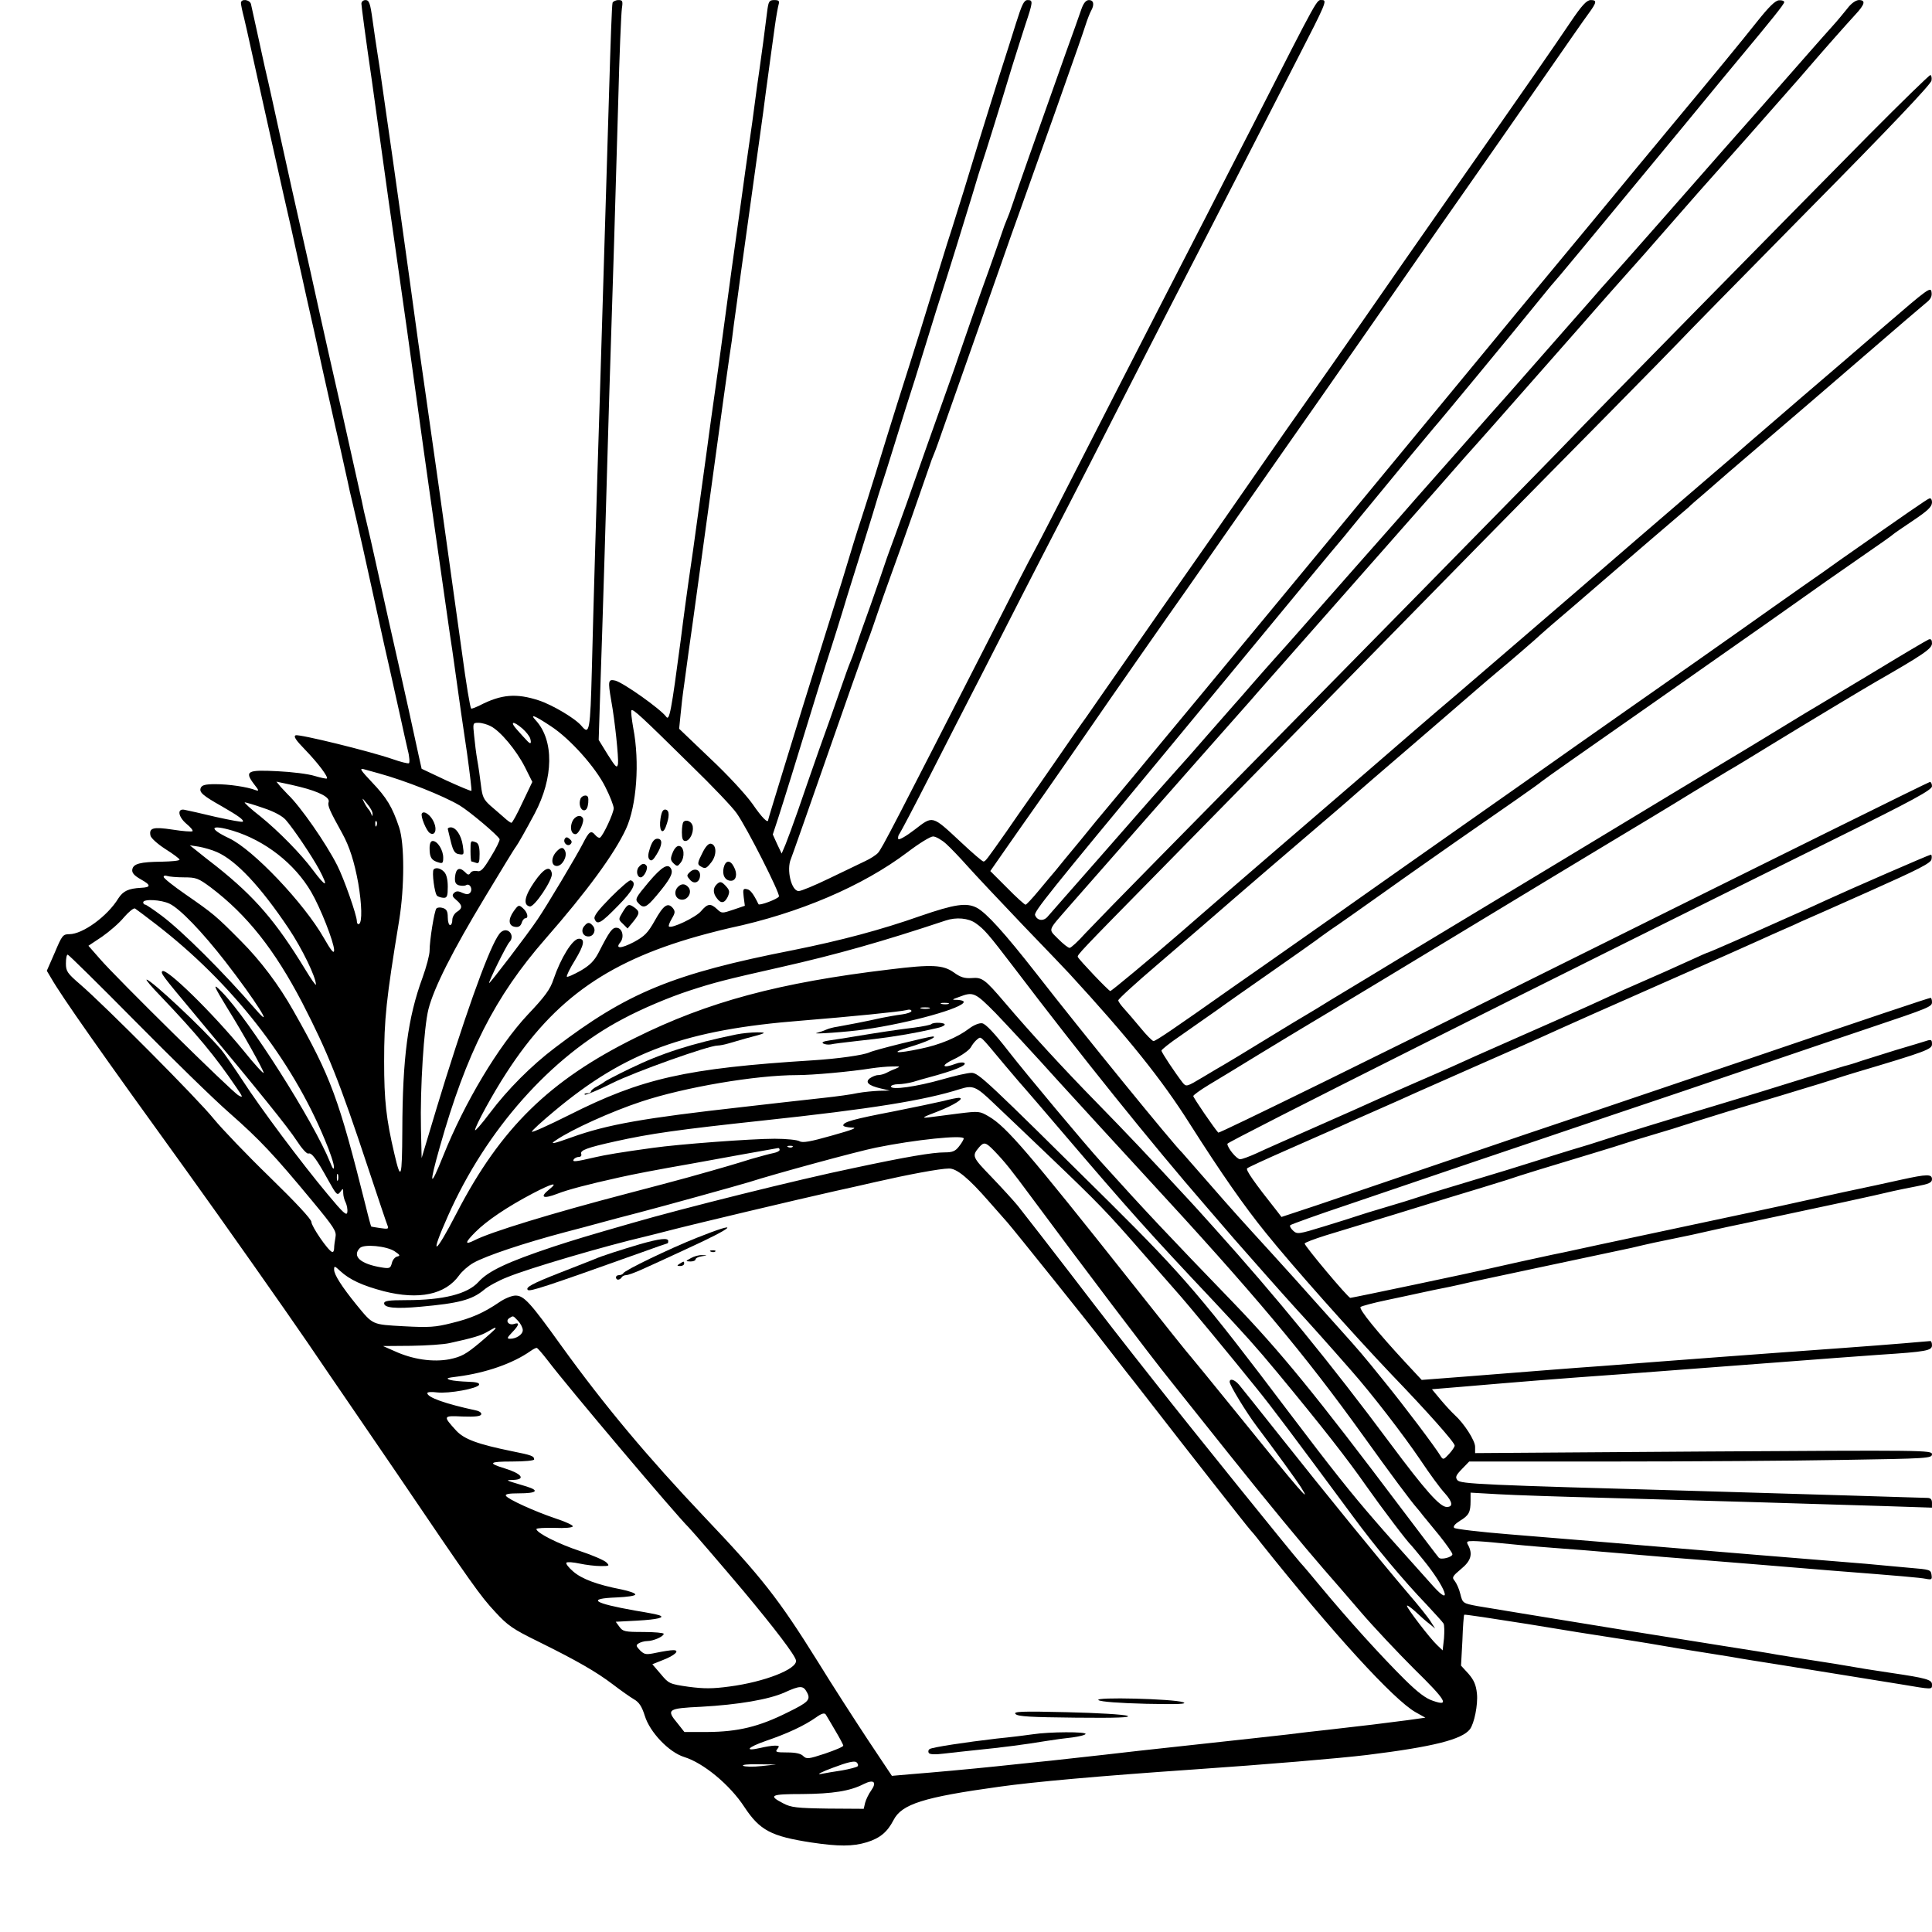 <?xml version="1.0" standalone="no"?>
<!DOCTYPE svg PUBLIC "-//W3C//DTD SVG 20010904//EN"
 "http://www.w3.org/TR/2001/REC-SVG-20010904/DTD/svg10.dtd">
<svg version="1.0" xmlns="http://www.w3.org/2000/svg"
 width="850pt" height="850pt" viewBox="0 0 850 850"
 preserveAspectRatio="xMidYMid meet">
<g transform="translate(0,850) scale(0.1,-0.1)"
fill="#000000" stroke="none">
<path d="M1060 8487 c0 -7 6 -37 14 -67 7 -30 19 -82 26 -115 7 -33 21 -96 31
-140 10 -44 36 -163 59 -265 23 -102 48 -214 56 -250 29 -127 42 -183 64 -285
5 -22 23 -101 39 -175 17 -74 49 -218 71 -320 23 -102 48 -214 56 -250 16 -69
28 -121 44 -195 6 -25 14 -64 19 -87 6 -24 19 -81 30 -128 11 -47 41 -179 66
-295 25 -115 50 -228 55 -250 9 -38 26 -115 71 -317 11 -51 26 -118 33 -148 8
-30 9 -56 5 -58 -5 -2 -37 6 -71 18 -101 35 -411 111 -427 105 -11 -4 0 -21
41 -63 57 -59 103 -120 96 -127 -2 -2 -26 3 -53 11 -28 9 -101 18 -164 21
-133 7 -146 0 -104 -56 23 -29 24 -33 7 -27 -36 14 -117 26 -176 26 -45 0 -60
-4 -65 -17 -7 -19 9 -33 94 -81 71 -41 98 -60 91 -67 -2 -3 -56 7 -119 21 -63
15 -124 29 -136 31 -35 8 -30 -30 8 -62 17 -14 29 -28 26 -32 -4 -3 -43 0 -87
7 -86 13 -105 8 -98 -26 2 -11 31 -37 65 -59 35 -22 63 -43 63 -47 0 -5 -35
-8 -77 -9 -97 -1 -127 -9 -131 -35 -2 -14 8 -26 38 -43 45 -25 45 -35 0 -37
-55 -3 -78 -14 -99 -46 -48 -79 -157 -158 -216 -158 -28 0 -32 -5 -64 -81
l-35 -80 19 -32 c47 -82 217 -324 595 -847 162 -225 437 -616 532 -755 63 -93
135 -198 159 -233 24 -35 127 -186 229 -335 340 -502 373 -548 438 -618 56
-61 78 -76 190 -131 168 -83 254 -132 329 -189 34 -26 75 -55 92 -65 23 -13
35 -32 48 -73 22 -72 106 -160 173 -181 85 -26 202 -123 265 -220 68 -103 118
-129 294 -156 120 -18 183 -18 245 1 58 18 90 45 117 97 36 71 132 101 464
147 157 22 436 47 855 76 320 22 641 49 765 64 291 36 417 68 452 113 19 25
36 108 31 157 -4 38 -13 59 -37 87 l-33 36 6 110 c2 61 6 112 8 114 2 2 128
-17 279 -41 150 -25 319 -52 374 -60 55 -8 126 -20 158 -25 103 -18 171 -29
242 -40 39 -6 95 -15 125 -20 30 -6 127 -21 215 -35 225 -36 391 -63 527 -85
143 -24 138 -24 138 -1 0 21 -24 28 -180 51 -75 11 -138 21 -247 40 -32 5 -89
14 -128 20 -38 6 -95 15 -125 20 -30 6 -138 23 -240 39 -414 66 -638 102 -690
111 -30 5 -116 19 -190 31 -74 12 -164 27 -200 33 -64 12 -65 13 -75 53 -5 22
-17 48 -25 58 -13 15 -10 20 28 52 44 36 52 65 32 104 -10 17 -7 19 22 19 18
0 71 -4 118 -9 47 -5 153 -15 235 -21 83 -6 195 -15 250 -20 55 -5 161 -14
235 -20 74 -6 243 -19 375 -30 132 -11 296 -24 365 -30 308 -24 387 -31 413
-36 26 -5 28 -3 25 18 -3 22 -9 23 -93 30 -49 5 -137 12 -195 18 -58 5 -168
14 -245 20 -77 6 -187 15 -245 20 -58 5 -166 14 -240 20 -74 6 -182 15 -240
20 -104 9 -154 13 -604 50 -125 10 -233 23 -238 28 -6 6 3 17 25 31 40 24 47
38 47 88 l0 36 123 -7 c67 -4 280 -11 472 -16 430 -12 940 -27 1223 -36 l212
-7 0 21 c0 16 -6 22 -22 22 -13 0 -160 5 -328 10 -168 5 -469 14 -670 20 -964
27 -1054 31 -1068 48 -10 13 -7 21 20 49 l32 33 620 0 c342 0 800 3 1019 7
378 6 397 7 397 25 0 18 -30 18 -1005 12 l-1005 -7 0 28 c0 27 -48 102 -90
140 -12 11 -40 41 -61 66 l-39 47 133 11 c259 22 376 32 712 56 187 14 484 37
660 50 176 14 386 29 468 35 201 13 227 18 227 41 0 11 -3 19 -7 19 -5 0 -57
-5 -118 -10 -60 -5 -177 -14 -260 -20 -82 -6 -206 -15 -275 -20 -69 -5 -190
-14 -270 -20 -80 -6 -199 -15 -265 -20 -66 -5 -183 -14 -260 -20 -143 -10
-251 -19 -595 -46 l-195 -15 -68 73 c-127 137 -210 239 -201 248 5 4 56 18
114 30 58 12 121 26 140 30 19 4 51 11 70 15 37 7 91 18 163 35 23 5 182 39
352 75 171 36 329 70 353 75 79 19 127 29 182 40 59 12 107 22 180 39 25 6 88
19 140 30 377 80 563 120 650 141 19 4 65 14 103 21 53 10 67 16 67 31 0 23
-21 23 -135 -2 -49 -11 -164 -36 -255 -55 -91 -20 -183 -40 -205 -45 -52 -12
-249 -54 -630 -135 -170 -36 -328 -70 -350 -75 -22 -5 -65 -14 -95 -20 -93
-20 -207 -45 -272 -60 -86 -20 -609 -130 -617 -130 -10 0 -201 228 -201 239 0
4 42 20 93 36 50 15 187 57 302 92 214 66 288 89 385 118 30 9 80 25 110 34
58 20 179 57 375 116 66 20 131 40 145 45 14 5 72 23 130 40 58 17 116 35 130
40 14 5 102 32 195 61 94 28 197 59 230 69 33 10 85 26 115 35 30 9 80 24 110
34 30 10 78 25 105 33 310 92 335 102 335 124 0 20 -3 22 -27 14 -16 -5 -75
-23 -133 -40 -58 -18 -125 -39 -150 -47 -25 -9 -58 -19 -75 -23 -16 -5 -97
-29 -180 -55 -167 -52 -235 -73 -375 -115 -158 -47 -493 -150 -520 -160 -14
-5 -72 -23 -130 -40 -58 -18 -130 -40 -160 -50 -72 -23 -131 -41 -330 -101
-91 -27 -176 -54 -190 -59 -14 -5 -72 -23 -130 -40 -58 -17 -116 -35 -130 -40
-14 -5 -78 -25 -143 -45 -114 -35 -120 -36 -138 -19 -11 10 -16 21 -12 24 5 4
118 45 253 90 135 46 382 130 550 187 168 57 445 150 615 208 171 57 463 156
650 220 187 64 401 136 475 161 268 90 280 95 280 115 0 11 -3 19 -6 19 -7 0
-264 -86 -834 -280 -228 -77 -521 -176 -650 -220 -129 -43 -422 -142 -650
-220 -228 -78 -484 -164 -568 -193 l-154 -51 -16 21 c-107 135 -142 186 -135
193 4 4 82 40 173 80 91 40 190 84 220 97 30 14 109 49 175 78 66 29 145 64
175 78 30 13 147 65 260 115 193 85 235 103 378 168 31 14 228 102 437 194
209 92 405 179 435 193 30 14 78 35 105 47 28 12 64 28 80 36 17 7 152 67 300
133 215 96 271 124 273 141 2 11 1 20 -3 20 -7 0 -358 -153 -460 -200 -33 -15
-82 -38 -110 -50 -27 -12 -68 -30 -90 -40 -133 -60 -316 -140 -319 -140 -3 0
-37 -15 -78 -34 -65 -30 -137 -62 -288 -128 -25 -11 -72 -33 -105 -48 -33 -15
-76 -35 -95 -43 -19 -9 -143 -64 -275 -122 -132 -58 -260 -115 -285 -127 -25
-11 -97 -43 -160 -70 -63 -28 -140 -61 -170 -75 -30 -14 -149 -67 -265 -118
-115 -51 -236 -104 -267 -119 -31 -14 -63 -26 -72 -26 -15 0 -56 50 -56 68 0
9 1340 682 2678 1344 340 168 422 213 422 229 0 10 -4 19 -9 19 -5 0 -710
-349 -1567 -775 -856 -427 -1560 -772 -1564 -768 -19 21 -110 154 -110 161 0
4 30 26 68 49 37 22 139 84 227 138 88 54 174 105 190 115 43 25 620 373 870
525 116 70 320 194 455 275 135 81 306 184 380 230 74 45 149 90 165 100 17 9
102 61 190 115 165 101 410 248 457 275 211 121 247 146 248 169 0 16 -4 21
-14 18 -8 -3 -113 -65 -233 -138 -120 -72 -231 -139 -248 -149 -16 -9 -102
-61 -190 -115 -88 -54 -173 -105 -190 -115 -16 -10 -158 -95 -315 -190 -298
-180 -542 -328 -1070 -646 -173 -105 -346 -210 -385 -233 -38 -24 -83 -51
-100 -61 -16 -9 -102 -61 -190 -115 -88 -54 -169 -103 -180 -109 -11 -6 -53
-31 -93 -55 -70 -42 -73 -43 -88 -25 -34 44 -94 134 -94 142 0 4 37 34 83 65
45 32 116 81 157 110 41 30 154 109 250 176 96 67 182 128 190 134 9 7 38 28
65 47 28 18 133 93 235 165 102 73 244 172 315 222 214 148 370 257 375 263 3
3 63 46 133 95 210 147 480 336 739 518 64 45 177 124 250 176 73 52 198 140
278 195 80 55 147 102 150 106 3 3 42 30 87 60 64 43 82 60 83 79 0 14 -5 21
-12 18 -11 -4 -85 -55 -403 -278 -27 -20 -94 -67 -149 -105 -92 -65 -168 -118
-296 -209 -72 -51 -288 -203 -470 -330 -80 -56 -185 -130 -235 -165 -153 -108
-334 -236 -480 -338 -172 -121 -390 -274 -510 -359 -81 -58 -334 -235 -388
-273 -12 -8 -73 -51 -136 -95 -262 -185 -336 -235 -346 -235 -5 0 -31 26 -57
58 -26 31 -58 69 -72 84 -14 15 -26 32 -26 37 0 6 78 77 173 158 205 176 191
164 342 295 66 57 203 175 305 262 102 87 199 170 215 185 17 15 131 114 255
220 124 107 252 217 285 246 33 29 76 65 95 81 37 30 182 155 190 164 3 3 68
60 145 125 77 66 142 122 145 125 3 3 84 72 180 155 96 82 177 151 180 154 3
4 36 33 75 66 38 33 83 72 100 87 16 14 98 84 181 155 82 70 265 227 405 348
140 121 267 230 282 242 21 16 28 29 25 48 -3 25 -16 15 -203 -146 -110 -95
-276 -238 -370 -318 -193 -166 -223 -192 -239 -206 -6 -6 -72 -63 -146 -126
-130 -111 -553 -476 -608 -524 -57 -49 -498 -429 -522 -449 -35 -29 -158 -135
-195 -167 -33 -29 -305 -264 -625 -539 -112 -96 -244 -211 -294 -254 -50 -43
-104 -91 -121 -105 -113 -98 -285 -241 -290 -241 -7 0 -138 138 -143 150 -3 9
8 21 362 381 143 146 448 456 676 689 564 576 961 980 1297 1320 155 157 294
299 309 315 15 17 270 277 568 579 361 365 542 556 544 572 2 13 -1 24 -5 24
-5 0 -126 -118 -269 -262 -342 -346 -1255 -1275 -1312 -1336 -69 -73 -1054
-1076 -1814 -1847 -146 -148 -292 -298 -324 -332 -31 -35 -62 -63 -68 -63 -7
0 -29 18 -51 40 -44 45 -48 31 51 145 53 61 573 652 748 849 34 38 69 78 79
90 55 62 514 583 561 636 17 19 114 130 216 245 101 116 189 215 195 221 5 6
37 42 71 80 101 115 383 434 448 509 33 38 85 96 115 130 79 88 105 118 216
245 109 125 135 154 216 245 30 34 84 94 120 135 36 41 106 120 155 176 49 55
102 116 118 135 61 71 162 185 198 224 43 46 48 65 16 65 -14 -1 -34 -15 -51
-38 -16 -20 -45 -55 -65 -77 -20 -22 -66 -74 -102 -115 -74 -85 -362 -412
-370 -420 -3 -3 -68 -77 -145 -165 -77 -88 -142 -162 -145 -165 -3 -3 -36 -41
-75 -85 -60 -68 -87 -99 -150 -169 -6 -6 -42 -47 -80 -91 -39 -44 -72 -82 -75
-85 -3 -3 -68 -77 -145 -165 -77 -88 -142 -162 -145 -165 -3 -3 -107 -120
-230 -260 -124 -140 -237 -268 -251 -285 -34 -38 -337 -382 -426 -483 -37 -42
-88 -100 -113 -127 -25 -28 -72 -81 -105 -119 -33 -38 -64 -74 -70 -80 -5 -6
-57 -65 -115 -131 -57 -66 -125 -143 -150 -170 -62 -69 -103 -115 -339 -385
-113 -129 -214 -243 -223 -254 -18 -20 -45 -16 -54 8 -6 15 62 99 590 736 121
146 258 312 305 369 141 171 441 534 465 561 11 14 50 61 86 105 131 160 305
370 310 375 12 12 350 421 450 545 36 44 69 85 75 91 11 11 123 146 579 698
109 133 215 261 236 286 145 174 200 242 200 251 0 5 -10 9 -22 8 -17 0 -45
-28 -100 -97 -65 -82 -179 -221 -388 -472 -20 -25 -84 -101 -141 -170 -56 -69
-144 -174 -194 -235 -316 -381 -389 -469 -456 -551 -104 -127 -1032 -1250
-1268 -1534 -107 -129 -240 -289 -294 -355 -55 -66 -109 -131 -121 -145 -12
-14 -62 -74 -111 -135 -50 -60 -100 -121 -111 -135 -12 -14 -45 -53 -73 -87
-29 -35 -55 -63 -59 -63 -4 0 -41 33 -81 74 l-74 74 55 79 c30 43 113 162 186
265 72 103 158 227 191 275 94 137 360 518 431 618 35 50 112 160 171 245 60
85 181 260 271 388 90 128 192 274 228 326 36 51 129 185 207 297 78 112 179
258 225 324 46 66 106 152 133 190 88 126 186 266 345 495 86 124 170 245 188
269 38 52 39 61 10 61 -18 -1 -39 -24 -89 -98 -72 -107 -182 -266 -519 -747
-123 -176 -299 -428 -390 -560 -92 -132 -205 -294 -252 -360 -47 -66 -125
-178 -175 -250 -49 -71 -159 -229 -243 -350 -85 -121 -185 -265 -224 -320 -38
-55 -120 -172 -181 -260 -61 -88 -127 -182 -146 -210 -20 -27 -78 -111 -129
-185 -51 -74 -109 -157 -129 -185 -19 -27 -62 -88 -94 -135 -88 -125 -91 -129
-100 -130 -5 0 -49 38 -98 84 -130 121 -123 119 -205 56 -39 -30 -70 -47 -72
-41 -2 6 0 17 6 24 5 7 65 120 132 252 67 132 174 341 238 465 111 218 212
416 372 725 43 83 142 276 220 430 79 154 175 343 215 420 40 77 108 210 152
295 82 159 191 372 422 823 124 241 131 257 108 257 -25 0 -8 32 -302 -545
-65 -126 -157 -306 -205 -400 -165 -320 -267 -520 -380 -740 -295 -577 -345
-675 -380 -740 -21 -38 -94 -180 -162 -315 -462 -904 -506 -990 -525 -1012 -8
-9 -34 -26 -56 -36 -23 -11 -94 -45 -158 -76 -64 -31 -124 -56 -135 -56 -32 0
-55 94 -34 142 8 21 51 142 266 758 36 102 72 203 81 225 8 22 23 65 33 95 10
30 37 107 60 170 51 139 145 408 166 470 8 25 19 54 24 65 5 11 25 67 45 125
50 142 94 267 155 440 28 80 71 201 95 270 24 69 62 177 85 240 59 166 91 255
155 435 99 280 116 329 131 375 8 25 19 53 24 62 16 28 12 48 -9 48 -13 0 -24
-13 -34 -42 -8 -24 -38 -108 -67 -188 -136 -382 -220 -621 -236 -670 -8 -25
-19 -54 -24 -65 -5 -11 -16 -40 -24 -65 -8 -25 -34 -97 -56 -160 -43 -118 -97
-273 -130 -370 -10 -30 -28 -82 -40 -115 -42 -117 -178 -501 -193 -545 -9 -25
-30 -83 -47 -130 -17 -47 -38 -103 -45 -125 -7 -22 -36 -105 -64 -185 -29 -80
-59 -165 -67 -190 -8 -25 -19 -54 -24 -65 -5 -11 -25 -67 -45 -125 -20 -58
-61 -175 -92 -260 -30 -85 -71 -204 -92 -265 -21 -60 -46 -128 -55 -150 l-17
-40 -20 42 -19 42 24 73 c28 87 70 222 176 568 23 74 50 160 60 190 10 30 32
102 50 160 17 58 47 152 65 210 18 58 47 152 65 210 17 58 35 116 40 130 5 14
32 99 60 190 28 91 66 212 85 270 18 58 47 152 65 210 18 58 40 130 50 160 27
83 104 331 140 450 17 58 35 116 40 130 10 28 86 272 132 425 17 55 44 139 59
186 34 102 35 109 10 109 -16 0 -25 -20 -51 -102 -18 -57 -40 -128 -50 -158
-10 -30 -37 -116 -60 -190 -41 -131 -52 -167 -120 -390 -18 -58 -41 -130 -50
-160 -10 -30 -35 -109 -55 -175 -70 -229 -117 -380 -135 -435 -18 -56 -74
-232 -150 -480 -23 -74 -50 -160 -60 -190 -10 -30 -26 -80 -35 -110 -37 -123
-56 -186 -130 -420 -42 -135 -85 -272 -95 -305 -10 -33 -48 -156 -84 -273 -36
-118 -66 -215 -66 -218 0 -19 -27 8 -69 69 -29 41 -109 128 -187 201 l-136
130 6 60 c3 34 10 94 16 134 5 39 14 102 19 140 5 37 14 101 20 142 6 41 35
257 66 480 69 503 82 598 94 680 6 36 15 101 20 145 6 44 20 143 30 220 11 77
29 210 41 295 12 85 30 218 41 295 11 77 24 174 29 215 6 41 14 104 19 140 5
36 14 101 20 145 6 44 14 87 17 97 4 14 0 18 -19 18 -23 0 -26 -5 -32 -52 -9
-75 -25 -193 -35 -263 -5 -33 -14 -98 -20 -145 -6 -47 -15 -112 -20 -145 -5
-33 -14 -96 -20 -140 -6 -44 -15 -109 -20 -145 -10 -67 -66 -474 -100 -730
-11 -80 -25 -179 -31 -220 -6 -41 -14 -104 -19 -140 -5 -36 -14 -101 -20 -145
-6 -44 -15 -109 -20 -145 -5 -36 -14 -101 -20 -145 -6 -44 -16 -109 -21 -145
-5 -36 -21 -150 -34 -255 -42 -318 -50 -358 -64 -338 -25 34 -187 149 -224
159 -31 7 -33 0 -18 -87 17 -93 33 -253 30 -279 -4 -21 -9 -17 -45 40 l-40 65
7 220 c4 121 13 389 19 595 6 206 15 515 20 685 16 495 29 913 40 1310 5 204
13 387 16 408 5 33 3 37 -15 37 -12 0 -24 -6 -26 -12 -3 -7 -9 -179 -15 -383
-12 -401 -24 -803 -40 -1320 -18 -563 -29 -949 -36 -1227 -7 -274 -11 -293
-45 -252 -27 33 -128 93 -189 113 -98 32 -164 27 -259 -22 -19 -9 -36 -16 -38
-14 -5 6 -21 101 -42 257 -64 463 -142 1016 -161 1145 -5 33 -18 128 -30 210
-43 316 -116 838 -140 1000 -5 33 -14 96 -20 140 -6 44 -15 105 -20 135 -5 30
-14 94 -21 143 -10 73 -15 87 -31 87 -10 0 -18 -7 -18 -16 0 -9 20 -161 46
-338 25 -177 58 -415 74 -531 17 -115 34 -241 40 -280 13 -89 57 -399 114
-815 43 -306 55 -389 76 -535 5 -33 14 -96 20 -140 6 -44 15 -107 20 -140 5
-33 14 -91 19 -130 26 -188 34 -242 56 -390 12 -88 21 -162 19 -164 -2 -2 -52
19 -111 46 l-108 51 -13 58 c-19 89 -55 254 -132 594 -4 19 -13 60 -20 90 -7
30 -16 71 -20 90 -4 19 -13 60 -20 90 -12 56 -24 106 -39 170 -5 19 -14 58
-19 85 -6 28 -45 203 -87 390 -43 187 -86 381 -97 430 -28 129 -47 213 -123
550 -37 165 -75 341 -86 390 -11 50 -26 117 -34 150 -7 33 -23 105 -35 160
-12 55 -24 108 -26 118 -6 20 -44 24 -44 4z m1978 -3352 c96 -93 187 -189 203
-213 45 -63 191 -352 186 -366 -4 -11 -87 -42 -90 -34 -22 45 -36 64 -51 66
-17 4 -18 -1 -14 -35 l5 -38 -50 -17 c-50 -17 -52 -17 -72 2 -29 27 -42 25
-71 -9 -23 -27 -130 -78 -141 -67 -3 3 3 18 13 35 15 25 15 32 4 46 -22 26
-41 13 -79 -55 -31 -55 -45 -69 -93 -95 -56 -29 -83 -30 -59 -1 18 22 10 61
-14 64 -21 3 -33 -14 -82 -110 -19 -36 -38 -55 -79 -79 -31 -17 -57 -29 -60
-26 -3 3 13 36 36 73 40 66 45 94 17 94 -28 0 -80 -85 -112 -179 -14 -43 -37
-75 -114 -156 -128 -137 -277 -385 -371 -620 -59 -147 -64 -134 -15 39 117
414 242 661 465 916 182 208 303 373 354 483 47 102 61 294 32 444 -7 40 -11
75 -8 78 7 7 42 -25 260 -240z m-613 169 c84 -55 196 -181 238 -266 21 -41 37
-83 37 -94 0 -21 -46 -120 -60 -129 -4 -3 -13 2 -20 10 -20 24 -28 18 -56 -37
-27 -53 -160 -276 -199 -333 -45 -67 -210 -283 -213 -280 -4 4 76 166 89 180
27 28 -6 70 -37 44 -35 -29 -123 -263 -243 -644 -29 -94 -44 -142 -88 -290
l-18 -60 -3 130 c-4 177 13 446 33 525 24 94 105 255 250 495 70 116 130 215
135 220 9 12 42 70 82 145 84 158 86 323 5 411 -29 31 -4 21 68 -27z m-266 1
c43 -22 112 -105 150 -179 l33 -66 -43 -90 c-23 -50 -45 -90 -49 -90 -4 0 -18
10 -32 23 -14 12 -41 36 -60 52 -30 27 -36 39 -42 90 -4 33 -11 83 -16 110 -5
28 -11 76 -14 108 -6 56 -6 57 19 57 14 0 39 -7 54 -15z m139 -10 c16 -14 32
-34 35 -45 6 -23 1 -26 -16 -7 -7 7 -25 27 -41 45 -35 38 -20 43 22 7z m-633
-197 c117 -32 286 -99 358 -142 43 -26 169 -132 175 -148 2 -5 -15 -40 -38
-77 -34 -57 -45 -68 -62 -63 -11 2 -24 -1 -28 -8 -7 -11 -12 -10 -25 4 -24 23
-39 15 -43 -21 -2 -24 2 -33 17 -38 12 -3 26 -3 32 1 16 9 30 -17 18 -33 -8
-9 -16 -9 -35 -1 -19 9 -27 8 -37 -1 -9 -10 -7 -16 11 -31 27 -23 28 -36 2
-52 -11 -7 -20 -23 -20 -35 0 -13 -4 -23 -10 -23 -5 0 -10 15 -10 34 0 26 -5
36 -21 41 -12 4 -24 3 -29 -2 -9 -10 -30 -139 -30 -186 0 -18 -14 -71 -31
-118 -65 -177 -88 -353 -89 -674 -1 -210 -6 -226 -35 -101 -36 153 -45 235
-45 406 0 186 9 274 66 620 24 148 24 339 0 410 -30 90 -55 131 -120 199 -49
52 -56 62 -36 57 14 -4 43 -12 65 -18z m-345 -60 c84 -21 132 -46 126 -66 -6
-16 4 -38 60 -139 32 -58 53 -125 70 -218 16 -94 18 -171 4 -180 -5 -3 -10 2
-10 12 0 26 -57 188 -86 245 -50 99 -163 261 -218 313 -6 6 -20 21 -31 33
l-19 23 29 -6 c17 -3 50 -11 75 -17z m319 -118 c0 -13 -1 -13 -6 0 -3 8 -9 17
-12 20 -3 3 -12 16 -19 30 -11 22 -9 21 12 -5 14 -16 26 -37 25 -45z m-480 25
c46 -15 83 -35 98 -52 35 -40 115 -159 147 -218 43 -81 32 -82 -28 -2 -51 69
-149 169 -229 234 -44 34 -75 63 -70 63 5 0 42 -11 82 -25z m498 -77 c-3 -8
-6 -5 -6 6 -1 11 2 17 5 13 3 -3 4 -12 1 -19z m-632 -23 c141 -43 271 -144
344 -269 40 -68 100 -220 101 -256 0 -18 -12 -5 -45 53 -87 153 -312 390 -417
439 -93 44 -84 63 17 33z m3137 -57 c20 -18 62 -62 94 -98 32 -36 143 -154
248 -264 105 -109 196 -204 201 -210 258 -281 405 -463 530 -661 136 -214 239
-362 334 -479 119 -148 379 -440 554 -624 157 -163 277 -298 277 -312 0 -5
-11 -22 -25 -37 -22 -24 -26 -26 -35 -12 -25 42 -164 226 -252 334 -91 113
-111 136 -191 225 -18 20 -68 76 -112 125 -44 50 -129 144 -189 210 -60 66
-128 140 -150 165 -23 25 -86 97 -141 160 -55 63 -102 117 -105 120 -34 31
-439 528 -639 785 -144 184 -221 268 -263 291 -46 24 -98 16 -249 -36 -173
-61 -350 -108 -559 -150 -530 -104 -730 -187 -1049 -430 -103 -78 -208 -183
-286 -287 -36 -48 -65 -81 -65 -75 0 17 78 160 138 252 214 331 457 499 882
612 41 11 86 22 100 25 306 65 586 185 783 334 50 38 100 69 112 69 12 0 38
-15 57 -32z m-3207 -37 c84 -37 191 -151 315 -336 59 -88 120 -214 120 -247 0
-6 -22 25 -49 70 -127 208 -220 316 -387 449 -34 26 -74 58 -90 71 l-29 23 40
-6 c22 -4 58 -14 80 -24z m-145 -111 c53 0 63 -4 117 -44 160 -121 281 -274
403 -508 112 -218 162 -341 290 -728 43 -129 81 -243 85 -252 6 -15 2 -16 -32
-11 -21 3 -39 6 -40 7 -1 1 -12 40 -23 86 -120 479 -153 570 -318 861 -65 116
-147 224 -232 309 -111 112 -121 120 -245 206 -52 36 -95 70 -95 76 0 6 7 7
16 4 9 -3 42 -6 74 -6z m-64 -116 c46 -22 143 -123 245 -254 132 -170 223
-314 133 -210 -143 165 -321 342 -411 410 -36 27 -70 50 -74 50 -5 0 -9 5 -9
10 0 16 79 12 116 -6z m-59 -91 c333 -257 595 -592 742 -947 23 -54 41 -108
40 -120 0 -14 -5 -9 -16 19 -74 183 -357 628 -476 750 -44 45 -39 31 23 -70
67 -107 160 -274 160 -285 0 -6 -40 37 -88 97 -137 167 -341 367 -358 350 -8
-8 1 -20 133 -178 295 -353 421 -510 458 -567 22 -34 45 -60 52 -57 14 5 35
-23 88 -119 35 -63 39 -67 52 -50 12 17 13 17 13 -5 0 -12 5 -31 11 -42 5 -11
9 -30 7 -42 -2 -18 -18 -4 -86 78 -117 140 -297 381 -375 502 -37 56 -79 117
-94 135 -79 93 -309 308 -328 308 -5 0 23 -33 61 -72 161 -169 240 -264 333
-401 31 -45 31 -48 10 -36 -27 14 -537 516 -610 601 l-50 57 60 40 c33 23 77
61 97 86 21 24 42 41 48 38 6 -4 48 -35 93 -70z m3606 5 c38 -27 56 -48 166
-192 293 -386 609 -779 845 -1051 38 -44 94 -109 125 -145 77 -88 214 -243
275 -310 50 -54 143 -158 241 -270 91 -103 231 -285 304 -393 40 -60 88 -126
108 -147 34 -38 37 -60 8 -60 -30 0 -94 72 -249 280 -258 347 -502 646 -776
950 -52 58 -99 110 -105 116 -183 198 -278 298 -406 429 -152 155 -296 312
-409 445 -87 102 -99 111 -145 107 -31 -2 -49 3 -79 25 -47 33 -95 36 -281 13
-487 -58 -800 -142 -1120 -301 -378 -187 -592 -397 -785 -769 -99 -192 -122
-200 -39 -14 168 379 453 700 769 866 84 45 202 95 294 125 107 35 157 48 401
103 244 55 449 113 725 205 47 16 101 11 133 -12z m-3698 -431 c160 -162 346
-344 415 -404 134 -118 195 -183 364 -387 96 -116 107 -133 102 -159 -3 -16
-6 -38 -6 -49 0 -11 -4 -18 -9 -16 -18 6 -91 113 -91 132 0 12 -70 87 -183
197 -100 97 -211 213 -247 257 -68 85 -480 499 -587 591 -57 49 -63 58 -63 92
0 22 3 39 8 39 4 0 138 -132 297 -293z m3785 36 c47 -49 171 -182 275 -298
105 -115 278 -304 385 -420 480 -520 698 -780 960 -1145 119 -166 206 -283
235 -316 6 -7 17 -20 25 -31 8 -10 41 -50 73 -89 31 -39 57 -76 57 -82 0 -13
-51 -26 -60 -15 -4 4 -79 103 -166 218 -375 498 -531 689 -739 905 -285 295
-388 404 -578 615 -72 79 -333 391 -410 490 -62 80 -101 121 -116 123 -13 2
-37 -8 -57 -23 -51 -39 -130 -72 -214 -89 -109 -23 -137 -19 -50 7 73 22 127
46 104 47 -17 0 -257 -59 -279 -70 -26 -12 -138 -28 -250 -35 -557 -35 -751
-79 -1072 -241 -90 -45 -163 -78 -163 -73 0 5 44 45 98 90 313 262 578 359
1092 399 210 17 431 39 458 46 12 4 22 2 22 -4 0 -5 -19 -12 -42 -15 -24 -3
-63 -10 -88 -15 -66 -15 -160 -33 -195 -39 -16 -2 -39 -8 -50 -13 -11 -5 -29
-11 -40 -14 -35 -8 137 4 210 15 201 29 435 95 435 121 0 5 -12 8 -27 9 -27 0
-27 1 7 13 62 24 70 20 160 -71z m-207 40 c-7 -2 -21 -2 -30 0 -10 3 -4 5 12
5 17 0 24 -2 18 -5z m-85 -20 c-10 -2 -26 -2 -35 0 -10 3 -2 5 17 5 19 0 27
-2 18 -5z m332 -248 c46 -55 87 -102 90 -105 3 -3 82 -95 175 -204 281 -329
371 -430 655 -731 144 -154 182 -196 281 -315 197 -238 307 -379 388 -495 74
-105 184 -250 201 -265 3 -3 27 -32 53 -64 96 -118 131 -212 43 -115 -168 188
-208 232 -257 289 -106 122 -188 225 -381 480 -375 497 -461 597 -783 917
-549 544 -580 573 -611 573 -16 0 -74 -13 -129 -29 -113 -32 -225 -48 -225
-31 0 5 14 10 32 10 17 0 47 5 65 10 18 6 48 14 66 19 116 31 175 55 159 65
-6 3 -22 2 -37 -4 -61 -23 -68 -8 -8 20 34 16 67 40 74 52 7 13 19 28 28 35
19 14 8 23 121 -112z m-480 -17 c-14 -5 -33 -14 -42 -19 -10 -5 -26 -9 -35 -9
-10 0 -26 -7 -36 -14 -22 -17 -7 -32 49 -45 l39 -9 -47 -1 c-25 -1 -68 -5 -95
-10 -26 -6 -93 -15 -148 -21 -55 -6 -136 -15 -180 -20 -44 -5 -123 -14 -175
-20 -437 -49 -598 -77 -756 -134 -80 -29 -98 -32 -69 -13 70 48 245 127 375
170 192 64 506 117 686 117 69 0 236 15 329 30 28 4 68 8 90 8 37 1 38 0 15
-10z m430 -150 c41 -39 156 -148 254 -242 210 -201 245 -237 401 -416 65 -74
132 -151 149 -170 42 -46 251 -299 352 -425 73 -90 155 -200 426 -566 100
-136 224 -284 323 -387 38 -41 73 -79 76 -85 4 -7 4 -36 2 -65 l-6 -53 -24 23
c-32 30 -133 162 -133 173 0 5 17 -7 38 -26 20 -19 48 -44 62 -54 l24 -20 -19
30 c-10 17 -55 73 -100 125 -122 143 -371 449 -558 685 -92 116 -175 220 -186
233 -20 23 -41 29 -41 12 0 -14 73 -134 119 -195 74 -98 177 -240 194 -267 53
-84 -4 -18 -283 327 -107 132 -197 242 -200 245 -4 3 -121 149 -260 325 -459
579 -552 687 -628 732 -42 25 -45 25 -135 14 -51 -7 -110 -14 -132 -17 -33 -4
-26 1 38 25 75 29 125 61 95 61 -8 0 -38 -6 -68 -14 -30 -7 -129 -28 -220 -46
-172 -33 -220 -46 -220 -61 0 -5 17 -9 38 -10 27 0 5 -9 -88 -35 -95 -27 -129
-33 -142 -25 -10 6 -59 11 -110 11 -103 0 -422 -24 -535 -40 -146 -20 -209
-31 -253 -41 -90 -21 -103 -22 -96 -10 4 6 14 11 23 11 8 0 13 6 10 13 -6 16
26 28 148 55 157 35 279 52 650 92 477 51 714 89 870 139 55 17 69 12 145 -61z
m-130 -157 c0 -4 -9 -20 -21 -35 -16 -21 -29 -26 -63 -26 -53 0 -167 -19 -401
-69 -242 -50 -751 -177 -975 -242 -199 -57 -254 -74 -346 -104 -201 -67 -286
-107 -329 -155 -48 -53 -154 -80 -318 -80 -76 0 -97 -3 -97 -14 0 -20 51 -25
160 -15 168 15 226 30 279 74 17 15 64 41 103 56 94 39 432 138 608 179 19 5
62 15 95 24 119 31 575 139 740 176 60 13 130 29 178 40 140 32 283 59 322 59
34 1 87 -43 175 -144 29 -33 66 -75 82 -93 29 -33 373 -462 415 -518 12 -16
61 -78 108 -139 48 -60 105 -135 129 -165 112 -145 411 -526 416 -530 3 -3 24
-27 45 -55 317 -398 587 -694 683 -748 l43 -24 -78 -11 c-90 -12 -205 -26
-348 -42 -55 -6 -136 -15 -180 -21 -44 -5 -224 -25 -400 -44 -176 -19 -358
-39 -405 -45 -47 -5 -152 -17 -235 -26 -82 -8 -190 -20 -240 -25 -116 -12
-279 -27 -381 -35 l-80 -7 -106 159 c-58 88 -157 241 -219 342 -174 279 -248
373 -499 637 -252 266 -439 489 -631 755 -137 191 -164 220 -201 220 -16 0
-48 -13 -71 -29 -69 -47 -123 -71 -210 -92 -71 -18 -99 -20 -210 -14 -142 8
-135 5 -209 95 -64 79 -98 132 -98 154 0 18 2 17 27 -6 41 -38 97 -64 192 -89
154 -39 270 -15 331 70 12 17 40 42 63 55 55 31 222 87 407 136 47 12 114 30
150 40 36 10 112 30 170 45 119 31 439 120 485 134 112 36 475 135 559 152
171 35 386 57 386 40z m134 -54 c49 -51 75 -84 166 -207 208 -281 521 -695
610 -805 53 -66 166 -208 252 -316 165 -207 336 -414 423 -514 29 -33 101
-116 160 -185 59 -69 166 -182 236 -252 142 -139 158 -167 84 -141 -32 10 -68
38 -123 92 -107 106 -250 264 -372 411 -34 41 -74 89 -89 105 -43 49 -475 584
-637 790 -147 186 -224 285 -374 481 -91 118 -189 245 -232 299 -18 22 -70 79
-116 127 -85 88 -87 92 -54 131 21 24 29 22 66 -16z m-887 17 c-3 -3 -12 -4
-19 -1 -8 3 -5 6 6 6 11 1 17 -2 13 -5z m-57 -13 c0 -5 -12 -11 -27 -14 -16
-3 -59 -15 -98 -26 -67 -21 -117 -36 -278 -81 -39 -11 -160 -43 -267 -71 -333
-87 -604 -170 -673 -206 -44 -22 -42 -10 5 37 49 49 137 109 251 169 88 46
117 53 72 17 -42 -34 -25 -42 37 -18 46 18 133 41 273 72 57 13 166 34 315 60
36 7 135 24 220 40 85 15 158 28 163 29 4 1 7 -3 7 -8z m-1943 -133 c-3 -7 -5
-2 -5 12 0 14 2 19 5 13 2 -7 2 -19 0 -25z m249 -313 c24 -16 26 -20 12 -23
-10 -2 -21 -15 -24 -29 -6 -23 -10 -25 -46 -19 -92 15 -130 49 -95 85 18 19
118 9 153 -14z m544 -307 c11 -12 20 -30 20 -40 0 -19 -28 -38 -56 -38 -15 0
-13 5 9 28 32 33 34 46 8 37 -23 -7 -39 14 -20 26 18 11 15 12 39 -13z m-100
-33 c0 -2 -32 -31 -70 -63 -60 -50 -80 -61 -132 -72 -73 -14 -163 -1 -243 36
l-50 22 123 1 c68 1 144 6 170 12 105 23 138 33 167 50 35 20 35 20 35 14z
m231 -142 c87 -115 562 -677 619 -733 16 -16 150 -172 241 -280 137 -164 227
-282 231 -305 7 -38 -139 -95 -293 -115 -74 -10 -112 -10 -180 -1 -84 12 -87
14 -122 56 l-37 43 45 18 c53 20 79 44 47 44 -12 0 -44 -5 -73 -11 -47 -10
-53 -9 -73 10 -18 19 -19 23 -6 31 8 5 25 10 37 10 27 0 73 20 73 32 0 4 -40
8 -89 8 -82 0 -91 2 -106 23 l-16 22 95 5 c89 5 126 14 95 24 -8 3 -54 12
-104 20 -186 33 -215 53 -82 58 46 2 82 7 82 13 0 6 -27 15 -60 22 -108 21
-175 46 -213 79 -20 17 -34 35 -30 39 4 4 30 2 58 -4 28 -6 70 -11 93 -11 38
0 40 1 25 16 -9 9 -61 32 -116 50 -94 31 -192 80 -192 97 0 4 36 6 80 5 45 -2
80 1 80 7 1 5 -34 21 -77 35 -92 31 -208 84 -217 99 -5 8 14 11 58 11 77 0 91
12 33 30 -97 29 -96 28 -59 29 57 2 37 28 -38 51 -76 23 -68 30 33 30 54 0 97
4 97 9 0 15 -11 19 -96 36 -152 31 -212 53 -247 91 -59 65 -59 66 28 62 55 -2
79 1 82 9 3 7 -8 15 -24 18 -134 29 -213 57 -213 76 0 5 19 6 43 3 51 -6 179
17 185 34 2 8 -13 12 -50 13 -29 1 -64 4 -78 8 -20 7 -14 9 35 15 122 16 241
57 319 112 11 8 23 14 27 14 4 0 26 -26 50 -57z m1139 -1458 c18 -33 7 -44
-85 -89 -126 -63 -218 -85 -352 -86 l-102 0 -30 38 c-51 61 -44 66 104 73 163
9 298 32 367 63 68 31 82 31 98 1z m125 -169 c19 -32 35 -62 35 -66 0 -5 -36
-20 -80 -35 -73 -24 -81 -25 -96 -11 -10 11 -34 16 -71 16 -48 0 -54 2 -43 15
10 13 9 15 -11 15 -13 0 -42 -5 -63 -10 -74 -17 -59 2 24 31 94 32 169 67 220
103 25 18 37 21 43 13 4 -7 23 -38 42 -71z m98 -157 c-4 -4 -35 -12 -68 -18
-33 -5 -76 -12 -95 -16 -19 -3 6 10 55 28 63 24 94 31 103 24 7 -6 9 -14 5
-18z m-423 1 c-36 -4 -72 -3 -80 1 -8 5 20 8 65 7 l80 -1 -65 -7z m483 -107
c-11 -15 -23 -40 -27 -55 l-6 -26 -157 1 c-138 2 -163 5 -197 23 -68 35 -56
41 83 41 134 1 211 13 271 44 44 22 59 9 33 -28z"/>
<path d="M2906 4899 c-8 -50 8 -76 23 -37 17 45 17 72 0 76 -12 2 -18 -8 -23
-39z"/>
<path d="M3007 4884 c-4 -4 -7 -25 -7 -46 0 -27 4 -38 15 -38 19 0 37 35 33
63 -3 22 -28 34 -41 21z"/>
<path d="M2860 4770 c-10 -30 -10 -44 -2 -52 8 -8 16 -2 31 23 26 42 27 69 3
69 -13 0 -23 -13 -32 -40z"/>
<path d="M3089 4745 c-20 -39 -21 -48 -9 -55 22 -14 27 -13 50 17 24 31 23 76
-2 81 -11 2 -24 -12 -39 -43z"/>
<path d="M2960 4750 c-11 -27 -11 -34 3 -48 16 -15 18 -15 32 3 19 25 15 69
-6 73 -10 2 -21 -9 -29 -28z"/>
<path d="M3184 4683 c-8 -32 6 -58 32 -58 23 0 30 30 13 61 -16 32 -37 30 -45
-3z"/>
<path d="M2810 4685 c-13 -16 -7 -45 9 -45 14 0 33 38 26 50 -9 14 -21 12 -35
-5z"/>
<path d="M2853 4618 c-56 -67 -60 -74 -46 -90 24 -27 36 -22 80 30 58 69 74
97 67 116 -12 31 -40 16 -101 -56z"/>
<path d="M3035 4663 c-15 -14 -14 -17 1 -34 19 -22 44 -10 44 21 0 25 -26 32
-45 13z"/>
<path d="M2687 4552 c-56 -57 -76 -83 -71 -95 11 -29 28 -19 103 58 68 69 84
102 56 112 -6 2 -45 -32 -88 -75z"/>
<path d="M3152 4608 c-16 -16 -15 -39 2 -60 18 -25 34 -22 48 7 9 21 8 28 -7
45 -21 23 -27 24 -43 8z"/>
<path d="M2980 4595 c-17 -21 -8 -50 17 -53 28 -4 50 32 32 54 -15 18 -33 18
-49 -1z"/>
<path d="M2740 4488 c-20 -33 -20 -33 1 -53 l20 -20 25 30 c29 36 29 44 7 61
-26 19 -31 18 -53 -18z"/>
<path d="M2570 4425 c-16 -19 -6 -45 19 -45 23 0 35 28 20 46 -15 18 -24 18
-39 -1z"/>
<path d="M2554 4986 c-9 -23 0 -51 16 -51 10 0 16 12 18 33 2 24 -1 32 -13 32
-8 0 -18 -6 -21 -14z"/>
<path d="M2518 4886 c-12 -28 -5 -56 14 -56 15 0 41 58 32 71 -10 17 -35 9
-46 -15z"/>
<path d="M2485 4810 c-10 -17 12 -37 25 -24 8 8 6 15 -4 23 -10 9 -16 9 -21 1z"/>
<path d="M2447 4752 c-24 -27 -22 -62 3 -62 23 0 46 40 37 64 -8 21 -20 20
-40 -2z"/>
<path d="M2351 4620 c-43 -62 -51 -102 -20 -108 20 -4 102 119 97 145 -7 37
-35 24 -77 -37z"/>
<path d="M2260 4491 c-26 -37 -23 -65 7 -69 14 -2 23 3 28 17 3 12 11 21 16
21 16 0 10 26 -10 44 -18 16 -20 16 -41 -13z"/>
<path d="M1856 4921 c-7 -11 20 -77 35 -86 21 -14 33 12 19 45 -13 33 -45 56
-54 41z"/>
<path d="M1970 4853 c1 -5 7 -30 14 -58 10 -40 18 -51 36 -53 22 -4 22 -2 16
39 -7 45 -30 79 -53 79 -7 0 -13 -3 -13 -7z"/>
<path d="M1890 4768 c0 -40 8 -53 38 -62 19 -6 22 -4 22 21 0 33 -25 73 -46
73 -9 0 -14 -11 -14 -32z"/>
<path d="M2070 4755 c0 -25 2 -45 4 -45 2 0 11 -3 20 -6 13 -5 16 2 16 39 0
32 -5 47 -16 51 -24 9 -24 9 -24 -39z"/>
<path d="M1908 4675 c-9 -9 4 -110 16 -117 6 -4 19 -8 29 -8 14 0 17 9 17 49
0 32 -6 55 -16 65 -15 16 -36 21 -46 11z"/>
<path d="M4097 3994 c-3 -3 -36 -10 -74 -15 -76 -9 -166 -23 -263 -39 -36 -6
-85 -14 -108 -17 -29 -4 -39 -9 -30 -14 7 -4 22 -6 33 -4 11 3 63 9 115 15
107 11 201 25 275 40 28 6 62 13 78 17 15 3 30 9 33 14 6 10 -49 13 -59 3z"/>
<path d="M3240 3949 c-196 -40 -328 -82 -470 -151 -58 -28 -107 -54 -110 -57
-3 -3 -17 -12 -32 -20 -16 -8 -28 -18 -28 -23 0 -4 -7 -8 -17 -8 -9 0 -14 -3
-10 -6 3 -3 57 19 119 50 102 51 426 166 465 166 9 0 30 4 47 9 17 5 51 15 76
22 92 24 99 27 50 27 -25 0 -65 -4 -90 -9z"/>
<path d="M3065 3054 c-118 -47 -318 -143 -323 -156 -2 -4 -10 -8 -18 -8 -8 0
-14 -4 -14 -10 0 -5 4 -10 9 -10 6 0 13 5 16 10 3 6 13 10 20 10 8 0 38 11 67
24 29 13 117 53 194 89 221 101 250 131 49 51z"/>
<path d="M2815 3026 c-87 -26 -169 -52 -200 -66 -11 -4 -80 -32 -153 -60 -120
-47 -151 -64 -140 -75 8 -9 75 13 498 164 63 23 116 41 117 41 2 0 3 5 3 10 0
15 -37 11 -125 -14z"/>
<path d="M3128 2993 c7 -3 16 -2 19 1 4 3 -2 6 -13 5 -11 0 -14 -3 -6 -6z"/>
<path d="M3040 2965 c-25 -14 -25 -14 -2 -15 12 0 22 4 22 9 0 5 12 12 28 14
26 4 26 4 2 5 -14 1 -36 -5 -50 -13z"/>
<path d="M2990 2940 c-13 -8 -12 -10 3 -10 9 0 17 5 17 10 0 12 -1 12 -20 0z"/>
<path d="M4833 1020 c11 -7 91 -13 210 -16 143 -3 184 -1 162 7 -44 15 -396
24 -372 9z"/>
<path d="M4468 959 c10 -11 67 -14 265 -16 183 -2 245 1 227 8 -14 6 -133 13
-265 16 -203 5 -238 3 -227 -8z"/>
<path d="M4545 870 c-27 -4 -99 -13 -160 -19 -137 -16 -282 -38 -295 -46 -6
-4 -7 -11 -4 -17 4 -7 28 -8 68 -3 33 4 99 11 146 16 101 10 211 24 300 39 36
6 89 13 118 16 29 4 55 10 58 15 6 11 -160 10 -231 -1z"/>
</g>
</svg>
